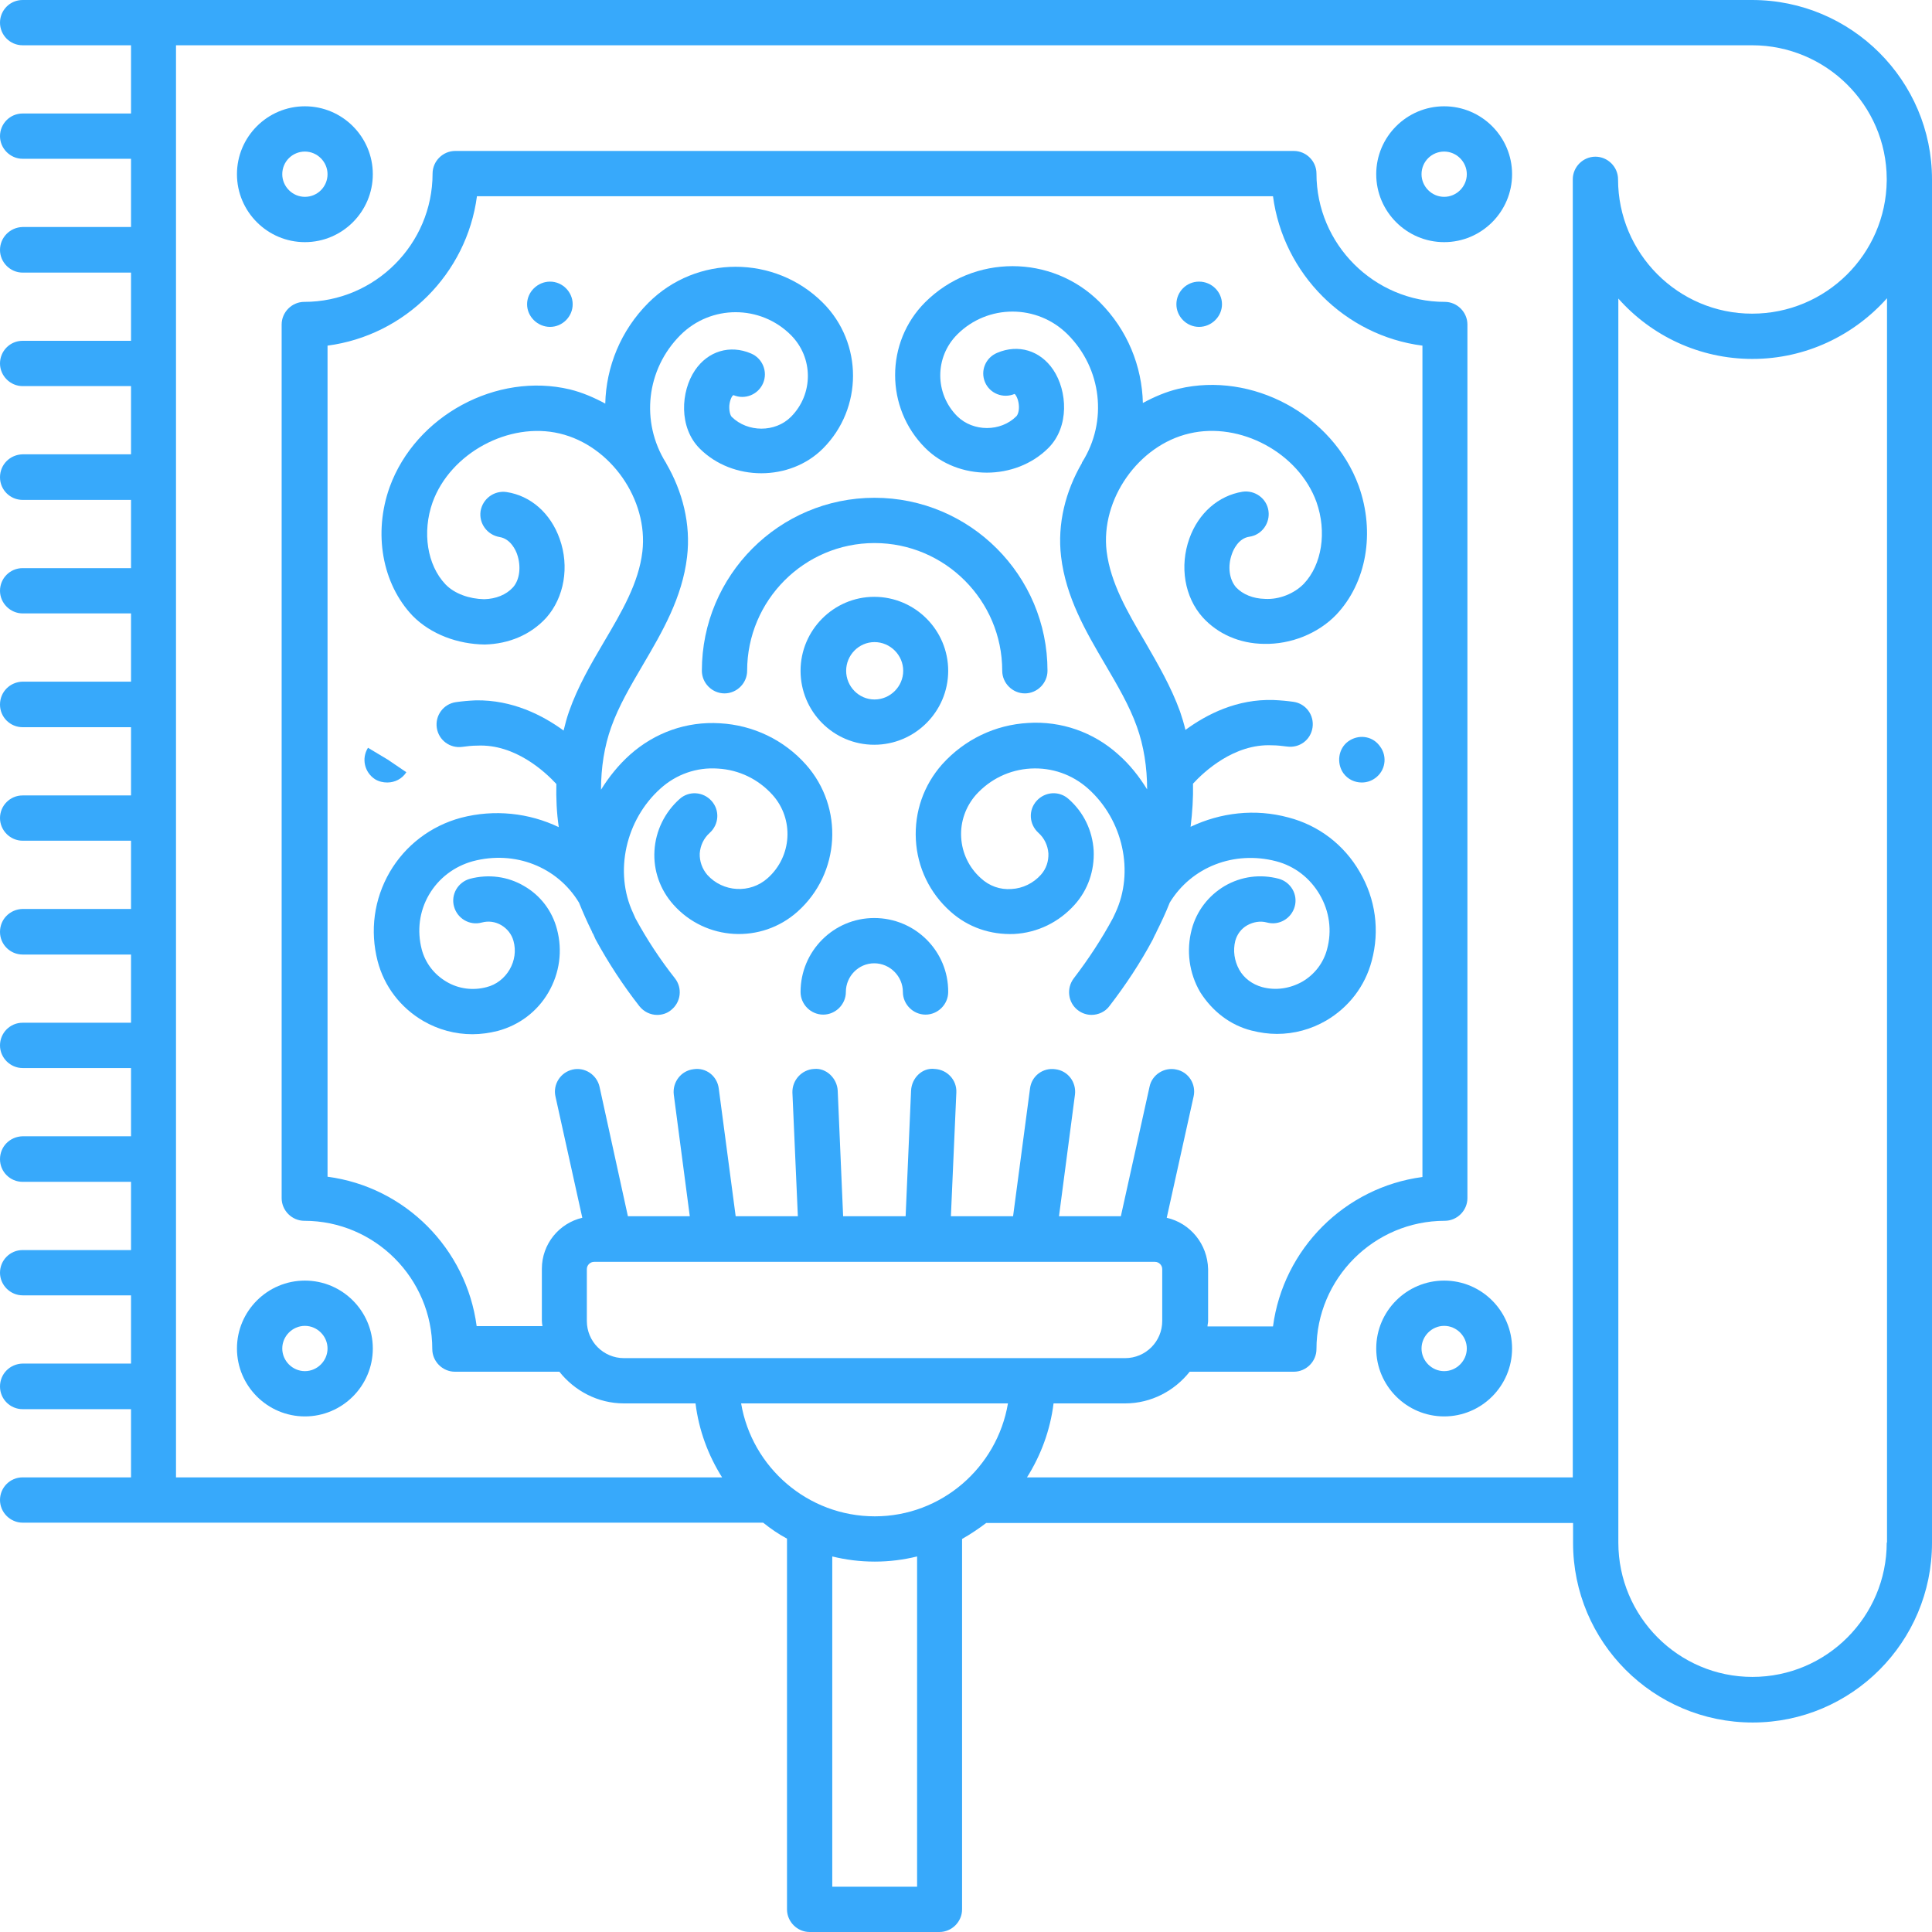 <svg width="60" height="60" viewBox="0 0 60 60" fill="none" xmlns="http://www.w3.org/2000/svg">
<path d="M60 5.569C60 2.503 57.497 0 54.413 0H0.703C0.309 0 0 0.319 0 0.703C0 1.087 0.309 1.406 0.703 1.406H4.069V3.525H0.703C0.309 3.525 0 3.844 0 4.228C0 4.612 0.319 4.931 0.703 4.931H4.069V7.05H0.703C0.309 7.059 0 7.378 0 7.763C0 8.147 0.319 8.466 0.703 8.466H4.069V10.584H0.703C0.309 10.584 0 10.903 0 11.287C0 11.672 0.319 11.991 0.703 11.991H4.069V14.109H0.703C0.309 14.119 0 14.428 0 14.822C0 15.216 0.319 15.525 0.703 15.525H4.069V17.644H0.703C0.309 17.644 0 17.962 0 18.347C0 18.731 0.319 19.05 0.703 19.05H4.069V21.169H0.703C0.309 21.178 0 21.488 0 21.881C0 22.275 0.319 22.584 0.703 22.584H4.069V24.703H0.703C0.309 24.703 0 25.022 0 25.406C0 25.791 0.319 26.109 0.703 26.109H4.069V28.228H0.703C0.309 28.238 0 28.547 0 28.941C0 29.334 0.319 29.644 0.703 29.644H4.069V31.762H0.703C0.309 31.762 0 32.081 0 32.466C0 32.85 0.319 33.169 0.703 33.169H4.069V35.288H0.703C0.309 35.297 0 35.606 0 36C0 36.394 0.319 36.703 0.703 36.703H4.069V38.822H0.703C0.309 38.822 0 39.141 0 39.525C0 39.909 0.319 40.228 0.703 40.228H4.069V42.347H0.703C0.309 42.356 0 42.666 0 43.059C0 43.453 0.319 43.763 0.703 43.763H4.069V45.881H0.703C0.309 45.881 0 46.2 0 46.584C0 46.969 0.319 47.288 0.703 47.288H23.7C23.934 47.475 24.178 47.644 24.441 47.784V59.297C24.441 59.681 24.759 60 25.144 60H29.175C29.559 60 29.878 59.681 29.878 59.297V47.794C30.141 47.644 30.394 47.475 30.628 47.297H48.853V47.916C48.853 50.991 51.347 53.494 54.431 53.494C57.506 53.494 60 50.991 60 47.916V5.662C60 5.625 60 5.597 60 5.569ZM36.234 37.819L37.069 34.05C37.153 33.666 36.909 33.291 36.534 33.216C36.159 33.131 35.775 33.375 35.7 33.75L34.809 37.772H32.888L33.384 33.994C33.431 33.609 33.169 33.253 32.775 33.206C32.381 33.15 32.034 33.422 31.988 33.806L31.462 37.772H29.531L29.7 33.928C29.719 33.544 29.419 33.216 29.025 33.197C28.641 33.15 28.312 33.478 28.294 33.872L28.125 37.772H26.184L26.016 33.872C25.997 33.487 25.659 33.159 25.284 33.197C24.9 33.216 24.6 33.544 24.609 33.928L24.778 37.772H22.847L22.322 33.806C22.275 33.422 21.928 33.141 21.534 33.206C21.15 33.253 20.878 33.609 20.925 33.994L21.422 37.772H19.5L18.619 33.75C18.534 33.375 18.159 33.131 17.784 33.216C17.409 33.3 17.166 33.675 17.25 34.05L18.084 37.819C17.363 37.987 16.828 38.634 16.828 39.403V41.016C16.828 41.072 16.837 41.128 16.847 41.184H14.803C14.484 38.775 12.581 36.862 10.172 36.544V10.734C12.581 10.416 14.494 8.503 14.812 6.094H39.534C39.853 8.503 41.766 10.425 44.175 10.734V36.553C41.766 36.872 39.853 38.784 39.534 41.194H37.5C37.5 41.138 37.519 41.081 37.519 41.025V39.413C37.5 38.634 36.966 37.987 36.234 37.819ZM18.225 41.025V39.413C18.225 39.291 18.328 39.188 18.45 39.188H35.869C35.991 39.188 36.094 39.291 36.094 39.413V41.025C36.094 41.663 35.578 42.178 34.941 42.178H19.378C18.741 42.178 18.225 41.663 18.225 41.025ZM31.303 43.584C30.966 45.572 29.241 47.091 27.169 47.091C25.087 47.091 23.353 45.572 23.016 43.584H31.303ZM28.472 58.594H25.847V48.337C26.269 48.441 26.709 48.497 27.169 48.497C27.619 48.497 28.059 48.441 28.481 48.337V58.594H28.472ZM48.844 45.881H31.894C32.325 45.197 32.616 44.419 32.719 43.584H34.941C35.756 43.584 36.478 43.191 36.947 42.6H40.181C40.566 42.6 40.884 42.281 40.884 41.897C40.884 39.703 42.675 37.913 44.869 37.913C45.253 37.913 45.572 37.594 45.572 37.209V10.078C45.572 9.694 45.253 9.375 44.869 9.375C42.675 9.375 40.884 7.584 40.884 5.391C40.884 5.006 40.566 4.688 40.181 4.688H14.137C13.753 4.688 13.434 5.006 13.434 5.391C13.434 7.584 11.644 9.375 9.45 9.375C9.066 9.375 8.747 9.694 8.747 10.078V37.209C8.747 37.594 9.066 37.913 9.45 37.913C11.644 37.913 13.425 39.703 13.425 41.897C13.425 42.281 13.744 42.6 14.128 42.6H17.372C17.841 43.191 18.562 43.584 19.378 43.584H21.6C21.703 44.419 21.994 45.197 22.425 45.881H5.466V1.406H54.413C56.709 1.406 58.584 3.263 58.594 5.55V5.569V5.616C58.566 7.894 56.709 9.741 54.413 9.741C52.116 9.741 50.25 7.866 50.25 5.569C50.25 5.184 49.931 4.866 49.547 4.866C49.163 4.866 48.844 5.184 48.844 5.569V45.881ZM58.594 47.906C58.594 50.203 56.728 52.078 54.422 52.078C52.125 52.078 50.259 50.203 50.259 47.906V44.475C50.259 44.466 50.259 44.456 50.259 44.456V9.272C51.281 10.425 52.772 11.147 54.422 11.147C56.081 11.147 57.572 10.416 58.603 9.262V47.906H58.594Z" fill="#37A9FB"/>
<path d="M31.125 20.831C31.125 21.215 31.444 21.534 31.828 21.534C32.212 21.534 32.531 21.215 32.531 20.831C32.531 17.868 30.122 15.459 27.159 15.459C24.197 15.459 21.797 17.868 21.797 20.831C21.797 21.215 22.116 21.534 22.5 21.534C22.884 21.534 23.203 21.215 23.203 20.831C23.203 18.646 24.975 16.865 27.159 16.865C29.344 16.865 31.125 18.646 31.125 20.831Z" fill="#37A9FB"/>
<path d="M24.862 20.832C24.862 22.098 25.884 23.129 27.15 23.129C28.415 23.129 29.447 22.098 29.447 20.832C29.447 19.566 28.415 18.535 27.15 18.535C25.894 18.535 24.862 19.566 24.862 20.832ZM28.05 20.832C28.05 21.32 27.647 21.723 27.159 21.723C26.672 21.723 26.278 21.32 26.278 20.832C26.278 20.345 26.672 19.941 27.159 19.941C27.647 19.941 28.05 20.345 28.05 20.832Z" fill="#37A9FB"/>
<path d="M27.15 28.51C25.884 28.51 24.862 29.541 24.862 30.807C24.862 31.191 25.181 31.51 25.565 31.51C25.95 31.51 26.269 31.191 26.269 30.807C26.269 30.319 26.662 29.916 27.15 29.916C27.637 29.916 28.04 30.319 28.04 30.807C28.04 31.191 28.359 31.51 28.744 31.51C29.128 31.51 29.447 31.191 29.447 30.807C29.456 29.541 28.425 28.51 27.15 28.51Z" fill="#37A9FB"/>
<path d="M38.868 32.005C39.131 32.071 39.393 32.109 39.656 32.109C40.19 32.109 40.715 31.968 41.184 31.696C41.887 31.284 42.393 30.627 42.6 29.84C42.853 28.902 42.721 27.918 42.225 27.074C41.737 26.23 40.95 25.631 40.012 25.387C38.971 25.105 37.903 25.237 36.975 25.677C37.031 25.227 37.059 24.777 37.05 24.337C37.387 23.971 38.325 23.09 39.506 23.146C39.665 23.146 39.815 23.165 39.965 23.184C40.359 23.24 40.706 22.977 40.762 22.593C40.818 22.209 40.556 21.852 40.172 21.796C39.975 21.768 39.768 21.749 39.553 21.74C38.418 21.702 37.481 22.18 36.815 22.668C36.768 22.471 36.712 22.284 36.647 22.096C36.365 21.318 35.953 20.615 35.559 19.93C35.006 18.993 34.49 18.102 34.368 17.127C34.172 15.515 35.353 13.827 36.937 13.462C38.512 13.087 40.331 14.062 40.884 15.59C41.212 16.518 41.053 17.54 40.49 18.131C40.2 18.43 39.731 18.627 39.281 18.599C38.915 18.59 38.596 18.459 38.39 18.243C38.175 17.999 38.118 17.587 38.259 17.202C38.297 17.09 38.456 16.715 38.803 16.668C39.187 16.612 39.45 16.246 39.393 15.862C39.337 15.477 38.971 15.215 38.587 15.271C37.837 15.393 37.218 15.937 36.937 16.724C36.628 17.587 36.787 18.543 37.35 19.171C37.818 19.687 38.493 19.987 39.253 19.996C40.087 20.015 40.931 19.677 41.493 19.096C42.44 18.102 42.712 16.537 42.197 15.093C41.39 12.88 38.887 11.53 36.6 12.074C36.206 12.168 35.84 12.327 35.493 12.515C35.465 11.371 35.015 10.246 34.153 9.384C32.662 7.893 30.234 7.893 28.734 9.384C27.487 10.63 27.487 12.665 28.734 13.912C29.756 14.934 31.537 14.934 32.559 13.912C33.215 13.255 33.15 12.14 32.709 11.484C32.306 10.884 31.622 10.677 30.965 10.959C30.609 11.109 30.44 11.512 30.59 11.868C30.74 12.224 31.153 12.384 31.509 12.234C31.547 12.262 31.622 12.384 31.64 12.571C31.659 12.74 31.612 12.88 31.565 12.927C31.078 13.415 30.225 13.415 29.728 12.927C29.025 12.224 29.025 11.09 29.728 10.387C30.675 9.44 32.212 9.44 33.159 10.387C34.218 11.446 34.406 13.087 33.609 14.352C33.6 14.362 33.6 14.371 33.6 14.38C33.093 15.252 32.831 16.265 32.953 17.287C33.103 18.552 33.721 19.612 34.322 20.634C34.706 21.29 35.072 21.909 35.306 22.565C35.522 23.165 35.625 23.831 35.625 24.515C35.381 24.121 35.09 23.746 34.725 23.427C33.956 22.734 32.953 22.387 31.931 22.452C30.9 22.509 29.953 22.968 29.259 23.737C28.687 24.384 28.396 25.209 28.443 26.081C28.49 26.943 28.875 27.74 29.521 28.312C30.065 28.799 30.759 29.034 31.49 29.006C32.221 28.968 32.887 28.64 33.375 28.096C33.787 27.637 33.993 27.037 33.965 26.418C33.928 25.799 33.656 25.227 33.187 24.815C32.897 24.552 32.456 24.581 32.193 24.871C31.931 25.162 31.959 25.602 32.25 25.865C32.428 26.024 32.54 26.249 32.559 26.502C32.568 26.746 32.493 26.98 32.325 27.168C32.09 27.43 31.762 27.59 31.415 27.609C31.059 27.637 30.721 27.515 30.459 27.271C30.093 26.943 29.878 26.493 29.85 26.006C29.822 25.518 29.99 25.049 30.309 24.684C30.75 24.196 31.35 23.905 32.006 23.868C32.672 23.831 33.3 24.055 33.787 24.487C34.884 25.462 35.231 27.084 34.64 28.349C34.612 28.405 34.593 28.452 34.565 28.509C34.218 29.155 33.806 29.784 33.346 30.384C33.112 30.693 33.168 31.134 33.468 31.368C33.6 31.471 33.75 31.518 33.9 31.518C34.106 31.518 34.322 31.424 34.453 31.246C34.959 30.59 35.418 29.896 35.803 29.174C35.831 29.118 35.85 29.062 35.878 29.015C35.878 29.006 35.887 28.996 35.897 28.987C35.906 28.968 35.906 28.959 35.915 28.94C36.065 28.64 36.206 28.34 36.328 28.03C37.003 26.924 38.325 26.409 39.628 26.746C40.209 26.896 40.687 27.271 40.987 27.787C41.287 28.302 41.371 28.902 41.212 29.484C41.1 29.905 40.828 30.262 40.443 30.487C40.059 30.702 39.618 30.768 39.197 30.655C38.897 30.571 38.634 30.384 38.484 30.112C38.334 29.84 38.287 29.521 38.362 29.221C38.418 29.015 38.55 28.837 38.737 28.734C38.925 28.631 39.14 28.593 39.346 28.649C39.721 28.752 40.106 28.527 40.209 28.152C40.312 27.777 40.087 27.393 39.712 27.29C39.14 27.14 38.55 27.215 38.034 27.515C37.528 27.815 37.162 28.293 37.012 28.855C36.834 29.521 36.928 30.224 37.275 30.815C37.65 31.405 38.203 31.837 38.868 32.005Z" fill="#37A9FB"/>
<path d="M41.868 23.026C41.559 23.251 41.503 23.701 41.718 24.01C41.859 24.207 42.075 24.301 42.29 24.301C42.431 24.301 42.571 24.263 42.703 24.169C43.021 23.945 43.096 23.504 42.862 23.185C42.853 23.176 42.843 23.157 42.834 23.148C42.6 22.848 42.178 22.801 41.868 23.026Z" fill="#37A9FB"/>
<path d="M12.028 24.301C12.263 24.301 12.488 24.188 12.619 23.982L12.038 23.588L11.428 23.223C11.222 23.551 11.316 23.982 11.644 24.198C11.766 24.273 11.897 24.301 12.028 24.301Z" fill="#37A9FB"/>
<path d="M25.031 23.747C24.347 22.978 23.39 22.519 22.359 22.462C21.319 22.397 20.334 22.753 19.565 23.438C19.209 23.756 18.909 24.131 18.665 24.525C18.665 23.841 18.768 23.175 18.984 22.575C19.218 21.919 19.584 21.3 19.968 20.644C20.569 19.622 21.187 18.562 21.337 17.297C21.459 16.275 21.197 15.262 20.69 14.391C20.69 14.381 20.69 14.372 20.681 14.372C19.884 13.097 20.072 11.466 21.131 10.406C22.078 9.459 23.615 9.459 24.562 10.406C25.265 11.109 25.265 12.244 24.562 12.947C24.075 13.434 23.222 13.434 22.725 12.947C22.678 12.9 22.64 12.759 22.65 12.591C22.669 12.403 22.744 12.272 22.781 12.272C23.137 12.422 23.55 12.253 23.7 11.897C23.85 11.541 23.681 11.128 23.325 10.978C22.669 10.697 21.984 10.903 21.581 11.503C21.14 12.159 21.075 13.275 21.731 13.931C22.753 14.953 24.534 14.953 25.556 13.931C26.803 12.684 26.803 10.65 25.556 9.403C24.065 7.912 21.628 7.912 20.137 9.403C19.275 10.266 18.825 11.391 18.797 12.534C18.45 12.347 18.084 12.188 17.7 12.094C15.422 11.55 12.909 12.909 12.103 15.122C11.587 16.556 11.868 18.131 12.815 19.125C13.378 19.697 14.212 20.006 15.056 20.016C15.815 19.997 16.49 19.706 16.968 19.181C17.522 18.553 17.69 17.597 17.381 16.734C17.1 15.938 16.481 15.394 15.731 15.281C15.347 15.225 14.99 15.488 14.925 15.872C14.868 16.256 15.131 16.613 15.515 16.678C15.862 16.734 16.022 17.1 16.059 17.212C16.19 17.587 16.143 18.009 15.928 18.244C15.722 18.469 15.403 18.6 15.037 18.609C14.578 18.6 14.118 18.441 13.837 18.15C13.265 17.55 13.106 16.528 13.434 15.6C13.987 14.072 15.806 13.088 17.381 13.463C18.965 13.838 20.137 15.516 19.95 17.128C19.837 18.103 19.312 18.994 18.759 19.931C18.356 20.616 17.944 21.319 17.672 22.097C17.606 22.284 17.55 22.491 17.503 22.688C16.847 22.209 15.909 21.731 14.775 21.75C14.559 21.759 14.353 21.778 14.156 21.806C13.772 21.863 13.509 22.219 13.565 22.603C13.622 22.988 13.978 23.25 14.362 23.194C14.503 23.175 14.653 23.156 14.822 23.156C16.003 23.1 16.94 23.981 17.278 24.347C17.268 24.788 17.287 25.238 17.353 25.688C16.434 25.247 15.356 25.125 14.315 25.397C13.378 25.65 12.59 26.25 12.103 27.084C11.615 27.928 11.484 28.903 11.728 29.85C11.934 30.637 12.44 31.294 13.143 31.706C13.612 31.978 14.137 32.119 14.672 32.119C14.934 32.119 15.197 32.081 15.459 32.016C16.125 31.837 16.687 31.416 17.034 30.816C17.381 30.216 17.475 29.522 17.297 28.856C17.147 28.284 16.781 27.806 16.275 27.516C15.768 27.216 15.168 27.141 14.597 27.291C14.222 27.394 13.997 27.778 14.1 28.153C14.203 28.528 14.587 28.753 14.962 28.65C15.168 28.594 15.384 28.622 15.572 28.734C15.759 28.847 15.89 29.016 15.947 29.222C16.031 29.522 15.984 29.841 15.825 30.113C15.665 30.384 15.412 30.581 15.112 30.656C14.69 30.769 14.24 30.712 13.865 30.488C13.481 30.262 13.209 29.906 13.097 29.484C12.947 28.903 13.022 28.303 13.322 27.788C13.622 27.272 14.109 26.906 14.681 26.747C15.984 26.4 17.306 26.916 17.981 28.031C18.103 28.331 18.234 28.631 18.384 28.931C18.393 28.95 18.393 28.969 18.403 28.978C18.412 28.988 18.412 28.997 18.422 29.006C18.45 29.062 18.468 29.119 18.497 29.175C18.89 29.897 19.35 30.6 19.856 31.247C19.997 31.425 20.203 31.519 20.409 31.519C20.559 31.519 20.718 31.472 20.84 31.369C21.15 31.125 21.197 30.684 20.962 30.384C20.503 29.803 20.09 29.175 19.734 28.519C19.706 28.462 19.687 28.406 19.659 28.35C19.069 27.084 19.425 25.462 20.512 24.488C21 24.047 21.637 23.822 22.294 23.869C22.95 23.906 23.55 24.197 23.99 24.684C24.665 25.434 24.6 26.597 23.84 27.272C23.297 27.759 22.453 27.712 21.965 27.169C21.806 26.981 21.722 26.747 21.731 26.503C21.75 26.259 21.853 26.034 22.04 25.866C22.331 25.603 22.359 25.163 22.097 24.872C21.834 24.581 21.393 24.553 21.103 24.816C20.643 25.228 20.362 25.8 20.325 26.419C20.287 27.038 20.503 27.637 20.915 28.097C21.919 29.222 23.643 29.316 24.768 28.312C26.1 27.122 26.212 25.078 25.031 23.747Z" fill="#37A9FB"/>
<path d="M17.082 10.152C17.466 10.152 17.785 9.834 17.785 9.449C17.785 9.065 17.466 8.746 17.082 8.746C16.697 8.746 16.369 9.065 16.369 9.449C16.369 9.834 16.697 10.152 17.082 10.152Z" fill="#37A9FB"/>
<path d="M37.237 10.152C37.622 10.152 37.95 9.834 37.95 9.449C37.95 9.065 37.631 8.746 37.237 8.746C36.844 8.746 36.534 9.065 36.534 9.449C36.534 9.834 36.853 10.152 37.237 10.152Z" fill="#37A9FB"/>
<path d="M9.469 3.301C8.306 3.301 7.359 4.248 7.359 5.41C7.359 6.573 8.306 7.52 9.469 7.52C10.631 7.52 11.578 6.573 11.578 5.41C11.578 4.248 10.631 3.301 9.469 3.301ZM9.469 6.113C9.084 6.113 8.766 5.795 8.766 5.41C8.766 5.016 9.084 4.707 9.469 4.707C9.853 4.707 10.172 5.026 10.172 5.41C10.172 5.795 9.863 6.113 9.469 6.113Z" fill="#37A9FB"/>
<path d="M44.85 3.301C43.687 3.301 42.74 4.248 42.74 5.41C42.74 6.573 43.687 7.52 44.85 7.52C46.012 7.52 46.959 6.573 46.959 5.41C46.959 4.248 46.012 3.301 44.85 3.301ZM44.85 6.113C44.465 6.113 44.147 5.795 44.147 5.41C44.147 5.016 44.465 4.707 44.85 4.707C45.234 4.707 45.553 5.026 45.553 5.41C45.553 5.795 45.234 6.113 44.85 6.113Z" fill="#37A9FB"/>
<path d="M44.85 39.77C43.687 39.77 42.74 40.716 42.74 41.879C42.74 43.041 43.687 43.988 44.85 43.988C46.012 43.988 46.959 43.041 46.959 41.879C46.959 40.716 46.012 39.77 44.85 39.77ZM44.85 42.582C44.465 42.582 44.147 42.263 44.147 41.879C44.147 41.495 44.465 41.176 44.85 41.176C45.234 41.176 45.553 41.495 45.553 41.879C45.553 42.263 45.234 42.582 44.85 42.582Z" fill="#37A9FB"/>
<path d="M7.359 41.879C7.359 43.041 8.306 43.988 9.469 43.988C10.631 43.988 11.578 43.041 11.578 41.879C11.578 40.716 10.631 39.77 9.469 39.77C8.306 39.77 7.359 40.716 7.359 41.879ZM9.469 41.176C9.853 41.176 10.172 41.495 10.172 41.879C10.172 42.263 9.853 42.582 9.469 42.582C9.084 42.582 8.766 42.263 8.766 41.879C8.766 41.495 9.084 41.176 9.469 41.176Z" fill="#37A9FB"/>
</svg>
